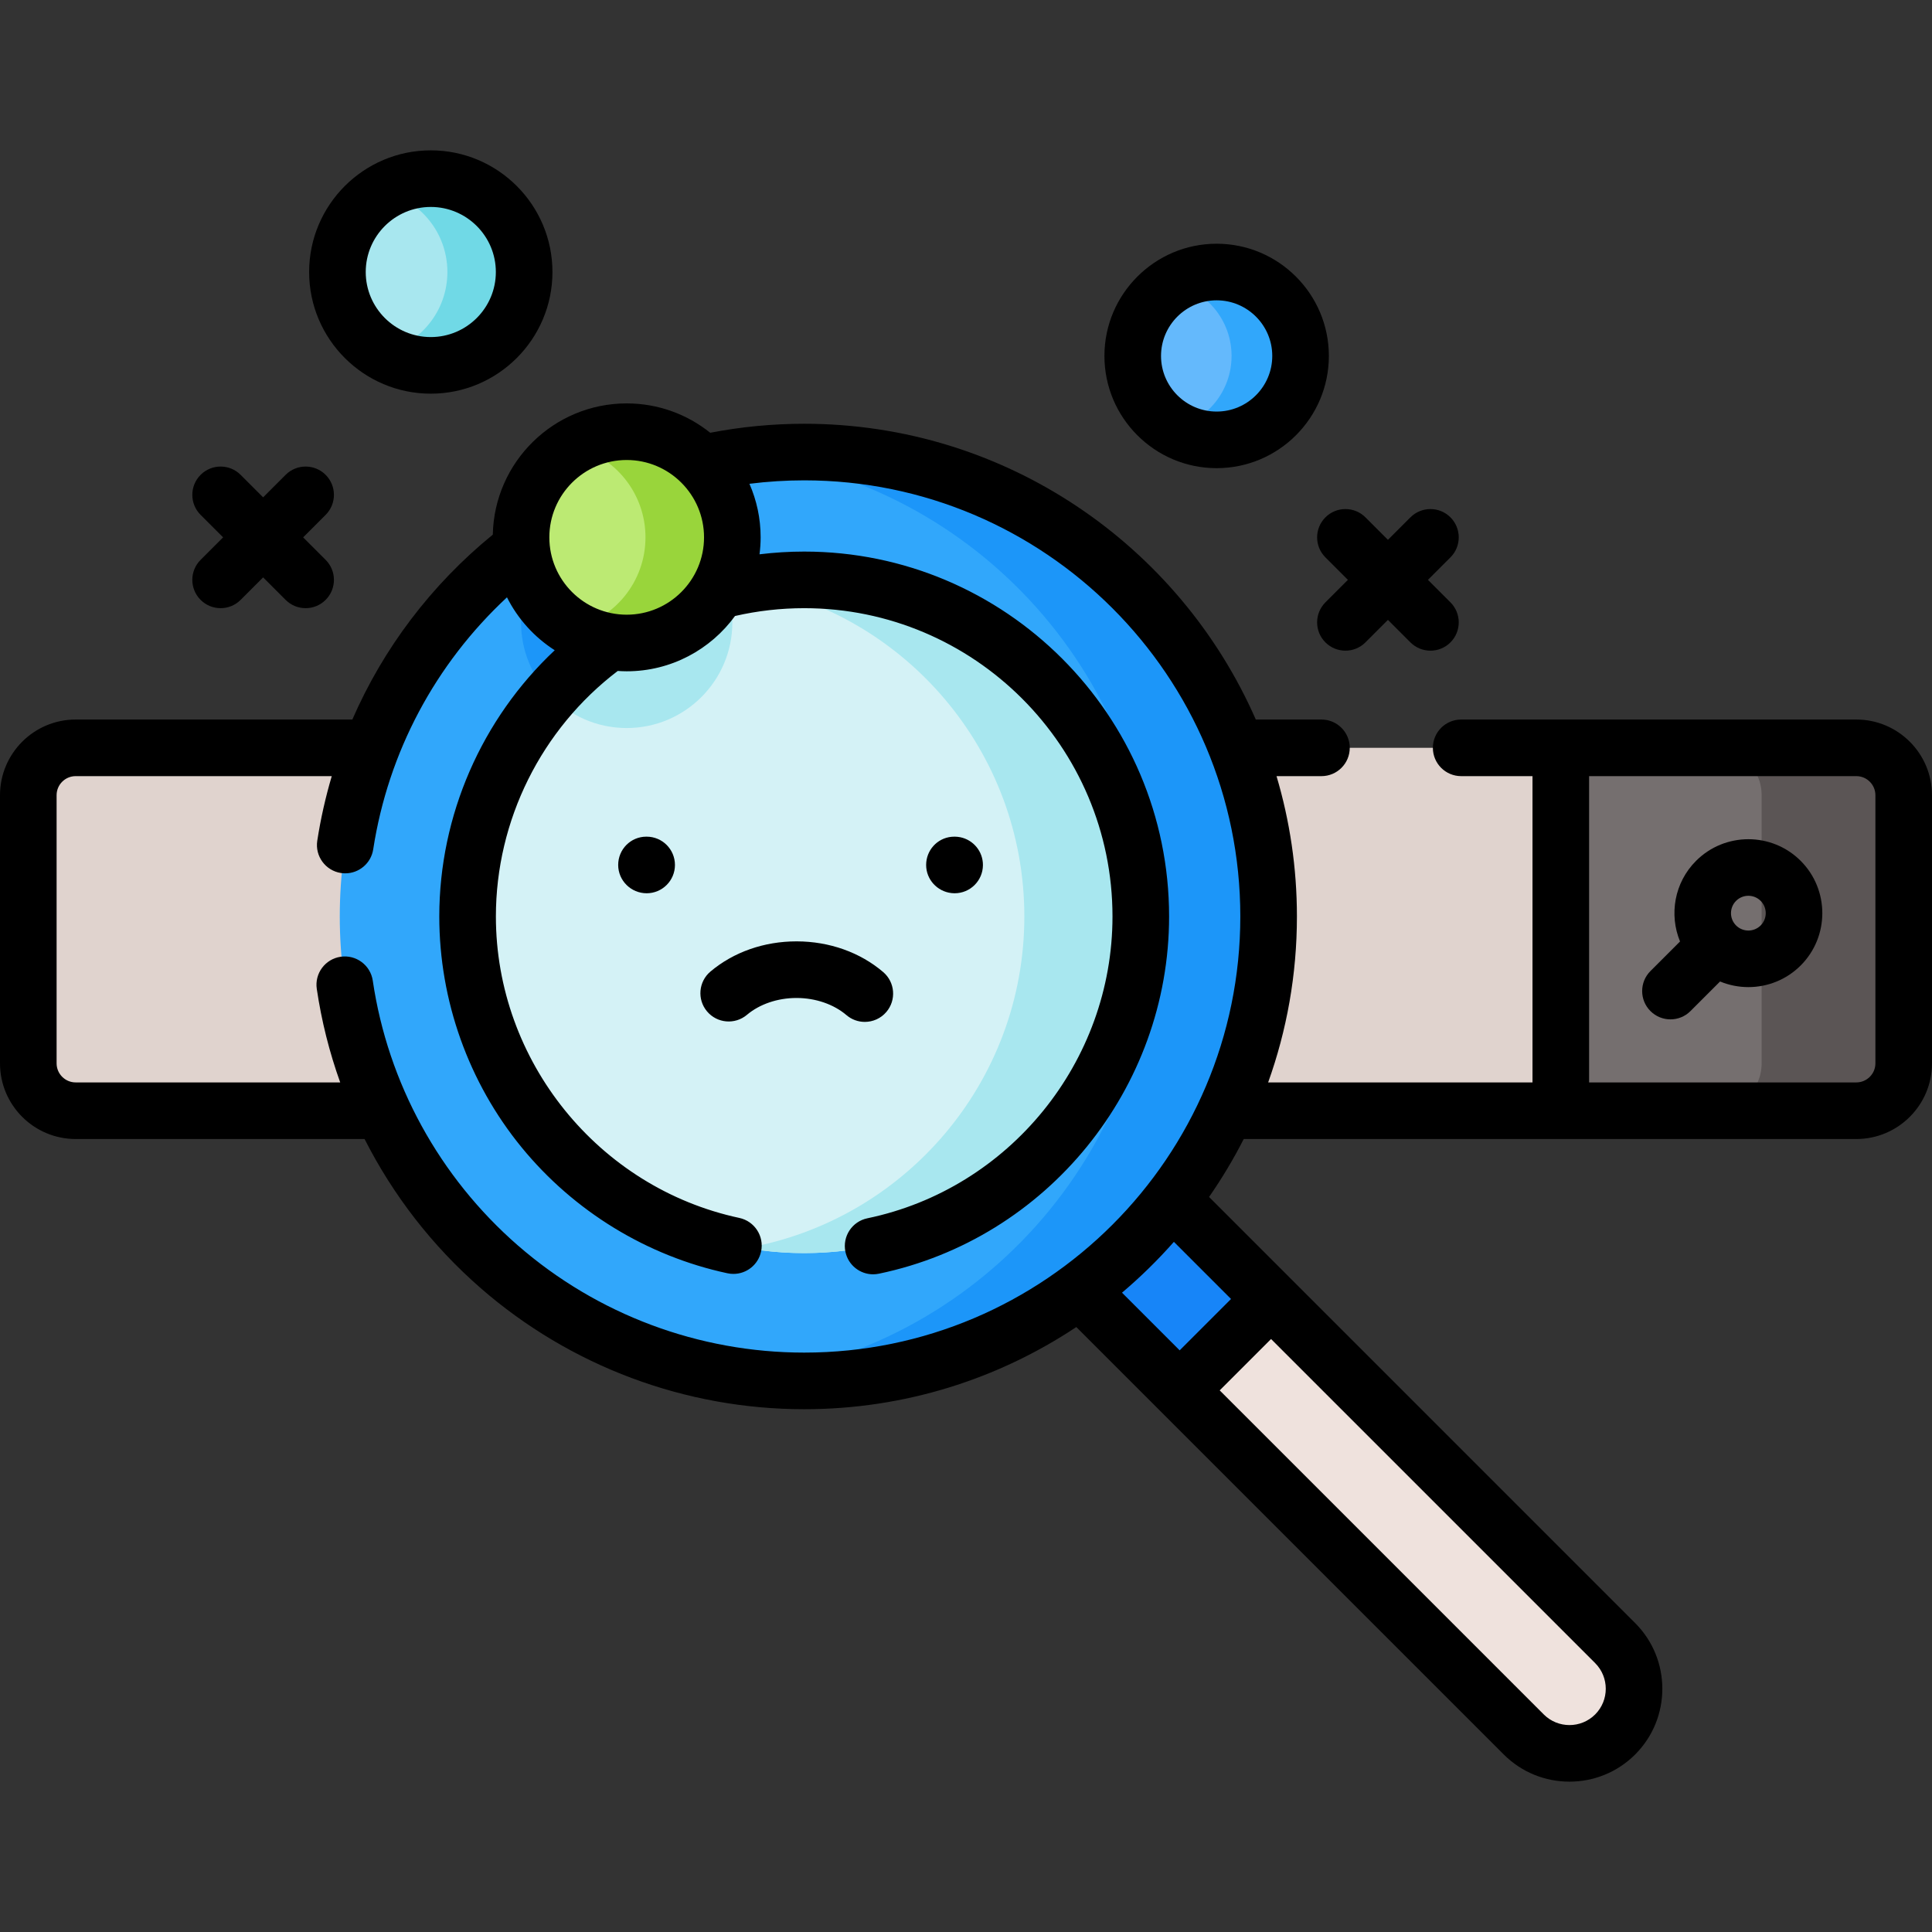 <svg id="Capa_1" enable-background="new 0 0 512 512" height="512" viewBox="0 0 512 512" width="512" xmlns="http://www.w3.org/2000/svg"><rect x="0" y="0" width="512" height="512" fill="#333333" stroke="none"/><g><g><g><g><path d="m491.947 294.352h-471.894c-6.933 0-12.553-5.62-12.553-12.553v-71.062c0-6.933 5.62-12.553 12.553-12.553h471.894c6.933 0 12.553 5.62 12.553 12.553v71.062c0 6.932-5.62 12.553-12.553 12.553z" fill="#e0d3ce"/><path d="m491.947 198.184h-78.319v96.168h78.319c6.933 0 12.553-5.62 12.553-12.553v-71.062c0-6.933-5.62-12.553-12.553-12.553z" fill="#756f6f"/><path d="m504.496 210.733v71.069c0 6.93-5.621 12.552-12.551 12.552h-37.644c6.93 0 12.551-5.622 12.551-12.552v-71.069c0-6.93-5.621-12.551-12.551-12.551h37.644c6.93 0 12.551 5.622 12.551 12.551z" fill="#5b5555"/></g><g><g><g><path d="m428.032 459.653c-6.688 6.688-17.531 6.688-24.219 0l-127.617-127.617 24.219-24.219 127.617 127.617c6.688 6.688 6.688 17.531 0 24.219z" fill="#1785f8"/><g><path d="m312.624 368.464 91.189 91.189c6.688 6.688 17.531 6.688 24.219 0s6.688-17.531 0-24.219l-91.189-91.189z" fill="#efe2dd"/></g></g><circle cx="213.12" cy="242.878" fill="#31a7fb" r="123.077"/><g fill="#1c96f9"><path d="m192.63 156.046c-18.47 4.33-34.72 14.41-46.77 28.25-4.82-5.03-7.78-11.85-7.78-19.36 0-15.46 12.54-28 28-28 12.35 0 22.84 8.01 26.55 19.11z"/><path d="m336.197 242.882c0 67.971-55.105 123.076-123.076 123.076-5.14 0-10.196-.314-15.169-.932 60.81-7.474 107.897-59.313 107.897-122.144 0-62.841-47.086-114.68-107.907-122.154 4.972-.618 10.039-.932 15.179-.932 67.971 0 123.076 55.105 123.076 123.086z"/></g></g><circle cx="213.12" cy="242.878" fill="#d4f2f6" r="89.203"/><g fill="#a8e7ef"><path d="m194.08 164.936c0 15.46-12.54 28-28 28-7.95 0-15.13-3.32-20.22-8.64 12.05-13.84 28.3-23.92 46.77-28.25.94 2.79 1.45 5.78 1.45 8.89z"/><path d="m302.322 242.882c0 49.264-39.937 89.2-89.2 89.2-5.266 0-10.416-.461-15.43-1.329 41.915-7.307 73.77-43.873 73.77-87.871 0-44.009-31.855-80.574-73.77-87.881 5.014-.869 10.165-1.329 15.43-1.329 49.264-.001 89.2 39.935 89.2 89.21z"/></g></g><g><circle cx="114.164" cy="72.085" fill="#a8e7ef" r="24.742"/><path d="m138.904 72.082c0 13.669-11.08 24.75-24.739 24.75-4.579 0-8.876-1.244-12.55-3.426 9.712-2.239 16.948-10.933 16.948-21.324 0-10.38-7.225-19.086-16.937-21.324 3.675-2.171 7.96-3.415 12.539-3.415 13.658 0 24.739 11.081 24.739 24.739z" fill="#70d9e6"/></g><g><circle cx="322.424" cy="94.33" fill="#64b9fc" r="22.239"/><path d="m344.661 94.327c0 12.287-9.96 22.246-22.236 22.246-4.116 0-7.978-1.118-11.281-3.079 8.73-2.012 15.234-9.827 15.234-19.167 0-9.33-6.494-17.155-15.224-19.167 3.303-1.951 7.155-3.069 11.271-3.069 12.277 0 22.236 9.959 22.236 22.236z" fill="#31a7fb"/></g><g><path d="m138.081 142.403c0-15.463 12.535-27.998 27.998-27.998s27.998 12.535 27.998 27.998-12.535 27.997-27.998 27.997-27.998-12.535-27.998-27.997" fill="#bcea73"/><path d="m151.879 166.53c10.99-2.533 19.179-12.372 19.179-24.13 0-11.746-8.176-21.597-19.166-24.13 4.158-2.457 9.007-3.864 14.189-3.864 15.456 0 27.994 12.539 27.994 27.994 0 15.468-12.539 28.007-27.994 28.007-5.182-.001-10.044-1.408-14.202-3.877" fill="#99d53b"/></g></g></g><g><path d="m491.947 190.684h-104.721c-4.143 0-7.5 3.358-7.5 7.5s3.357 7.5 7.5 7.5h18.902v81.168h-70.058c4.932-13.747 7.627-28.551 7.627-43.974 0-12.918-1.895-25.401-5.406-37.194h11.908c4.143 0 7.5-3.358 7.5-7.5s-3.357-7.5-7.5-7.5h-17.4c-20.18-46.094-66.226-78.383-119.679-78.383-8.376 0-16.74.807-24.903 2.383-6.075-4.862-13.77-7.779-22.138-7.779-19.332 0-35.094 15.536-35.48 34.778-16.32 13.315-28.997 30.105-37.225 49.001h-73.321c-11.057 0-20.053 8.995-20.053 20.053v71.062c0 11.057 8.996 20.053 20.053 20.053h76.564c7.559 14.91 17.974 28.373 30.799 39.541 23.745 20.676 54.182 32.063 85.704 32.063 26.639 0 51.435-8.025 72.113-21.775l113.277 113.276c4.801 4.8 11.106 7.2 17.412 7.2 6.307 0 12.613-2.4 17.414-7.201 9.601-9.602 9.601-25.224 0-34.826l-112.923-112.922c3.397-4.888 6.472-10.016 9.187-15.357h162.347c11.057 0 20.053-8.996 20.053-20.053v-71.062c0-11.057-8.996-20.052-20.053-20.052zm-325.868-68.779c11.303 0 20.498 9.195 20.498 20.498 0 11.302-9.195 20.498-20.498 20.498s-20.498-9.195-20.498-20.498 9.195-20.498 20.498-20.498zm-28.812 208.175c-20.813-18.123-34.478-43.055-38.478-70.203-.604-4.099-4.429-6.931-8.513-6.327-4.099.604-6.931 4.415-6.327 8.513 1.251 8.492 3.342 16.791 6.206 24.789h-70.102c-2.786 0-5.053-2.267-5.053-5.053v-71.062c0-2.786 2.267-5.053 5.053-5.053h67.867c-1.65 5.578-2.94 11.291-3.84 17.115-.632 4.093 2.174 7.924 6.268 8.557.388.06.773.089 1.153.089 3.637 0 6.831-2.651 7.403-6.356 3.976-25.748 16.451-49.122 35.449-66.789 2.885 5.735 7.278 10.581 12.657 14.022-19.335 18.165-30.594 43.751-30.594 70.557 0 22.26 7.749 43.991 21.82 61.189 13.873 16.955 33.247 28.804 54.555 33.365.529.113 1.057.167 1.577.167 3.461 0 6.572-2.411 7.326-5.932.867-4.05-1.714-8.037-5.765-8.904-37.382-8.001-64.514-41.599-64.514-79.886 0-25.476 12.039-49.652 32.291-65.066.785.052 1.574.088 2.371.088 11.789 0 22.249-5.782 28.708-14.654 5.981-1.37 12.138-2.071 18.333-2.071 45.051 0 81.702 36.652 81.702 81.703 0 38.512-27.32 72.15-64.963 79.984-4.055.844-6.658 4.816-5.814 8.871.737 3.54 3.856 5.973 7.335 5.973.507 0 1.021-.052 1.536-.159 44.563-9.275 76.906-49.089 76.906-94.67 0-53.322-43.381-96.703-96.702-96.703-3.966 0-7.92.244-11.838.723.187-1.473.295-2.971.295-4.495 0-5.044-1.064-9.842-2.969-14.192 4.801-.6 9.653-.91 14.512-.91 63.729 0 115.577 51.848 115.577 115.577s-51.845 115.578-115.575 115.578c-27.901 0-54.84-10.077-75.853-28.375zm285.462 124.269c-3.753 3.752-9.86 3.753-13.613 0l-85.885-85.885 13.612-13.612 85.886 85.885c3.752 3.753 3.752 9.86 0 13.612zm-96.493-110.104-13.612 13.612-15.281-15.281c4.906-4.151 9.502-8.655 13.75-13.475zm170.764-62.446c0 2.786-2.267 5.053-5.053 5.053h-70.819v-81.168h70.819c2.786 0 5.053 2.267 5.053 5.053z"/><path d="m449.47 228.134c-5.766 5.766-7.176 14.258-4.244 21.365l-7.841 7.841c-2.929 2.929-2.929 7.678 0 10.606 1.465 1.464 3.385 2.197 5.304 2.197s3.839-.732 5.304-2.197l7.841-7.841c2.396.989 4.947 1.489 7.501 1.489 5.02 0 10.041-1.911 13.863-5.732h.001c7.644-7.645 7.644-20.083-.001-27.728-7.645-7.644-20.084-7.643-27.728 0zm17.122 17.121c-1.797 1.796-4.72 1.796-6.515 0-1.796-1.796-1.796-4.719 0-6.515.897-.898 2.077-1.347 3.257-1.347s2.359.449 3.257 1.347c1.796 1.797 1.796 4.719.001 6.515z"/><path d="m53.161 158.974c1.465 1.464 3.385 2.197 5.304 2.197s3.839-.732 5.304-2.197l5.961-5.961 5.961 5.961c1.465 1.464 3.385 2.197 5.304 2.197s3.839-.732 5.304-2.197c2.929-2.929 2.929-7.678 0-10.606l-5.962-5.962 5.962-5.962c2.929-2.929 2.929-7.678 0-10.606-2.93-2.929-7.678-2.929-10.607 0l-5.961 5.961-5.961-5.961c-2.93-2.929-7.678-2.929-10.607 0s-2.929 7.678 0 10.606l5.962 5.962-5.962 5.962c-2.931 2.928-2.931 7.677-.002 10.606z"/><path d="m351.248 147.709 5.962 5.962-5.962 5.962c-2.929 2.929-2.929 7.678 0 10.606 1.465 1.464 3.385 2.197 5.304 2.197s3.839-.732 5.304-2.197l5.961-5.961 5.961 5.961c1.465 1.464 3.385 2.197 5.304 2.197s3.839-.732 5.304-2.197c2.929-2.929 2.929-7.678 0-10.606l-5.962-5.962 5.962-5.962c2.929-2.929 2.929-7.678 0-10.606-2.93-2.929-7.678-2.929-10.607 0l-5.961 5.961-5.961-5.961c-2.93-2.929-7.678-2.929-10.607 0-2.931 2.928-2.931 7.677-.002 10.606z"/><path d="m114.164 104.327c17.778 0 32.241-14.463 32.241-32.242s-14.463-32.242-32.241-32.242-32.242 14.464-32.242 32.242 14.464 32.242 32.242 32.242zm0-49.484c9.507 0 17.241 7.734 17.241 17.242s-7.734 17.242-17.241 17.242c-9.508 0-17.242-7.734-17.242-17.242s7.734-17.242 17.242-17.242z"/><path d="m322.424 124.068c16.398 0 29.739-13.341 29.739-29.739s-13.341-29.739-29.739-29.739-29.739 13.341-29.739 29.739c0 16.399 13.34 29.739 29.739 29.739zm0-44.478c8.127 0 14.739 6.612 14.739 14.739s-6.612 14.739-14.739 14.739-14.739-6.612-14.739-14.739 6.612-14.739 14.739-14.739z"/><path d="m229.184 270.813c2.119 0 4.225-.893 5.708-2.631 2.689-3.15 2.315-7.884-.835-10.574-6.115-5.22-14.236-8.109-22.866-8.135-.039 0-.078 0-.118 0-8.585 0-16.677 2.838-22.796 7.998-3.166 2.67-3.569 7.402-.898 10.569 2.669 3.166 7.401 3.569 10.568.899 3.367-2.84 8.149-4.465 13.13-4.465h.069c5.006.015 9.808 1.671 13.173 4.544 1.412 1.206 3.143 1.795 4.865 1.795z"/><path d="m171.369 221.723h-.088c-4.143 0-7.456 3.358-7.456 7.5s3.401 7.5 7.544 7.5 7.5-3.358 7.5-7.5-3.357-7.5-7.5-7.5z"/><path d="m252.098 236.667c.029.003.058.01.087.013.158.017.319.02.48.027.094.004.187.015.282.016h.042c4.123 0 7.477-3.331 7.499-7.459.02-3.64-2.557-6.687-5.994-7.388-.025-.005-.051-.007-.076-.012-.216-.042-.435-.078-.657-.1-.09-.009-.182-.009-.272-.015-.153-.01-.304-.025-.458-.026h-.089c-.014 0-.027 0-.042 0-.258 0-.513.013-.765.039-3.782.38-6.699 3.575-6.699 7.462-.001 3.843 2.929 7.007 6.662 7.443z"/></g></g></svg>